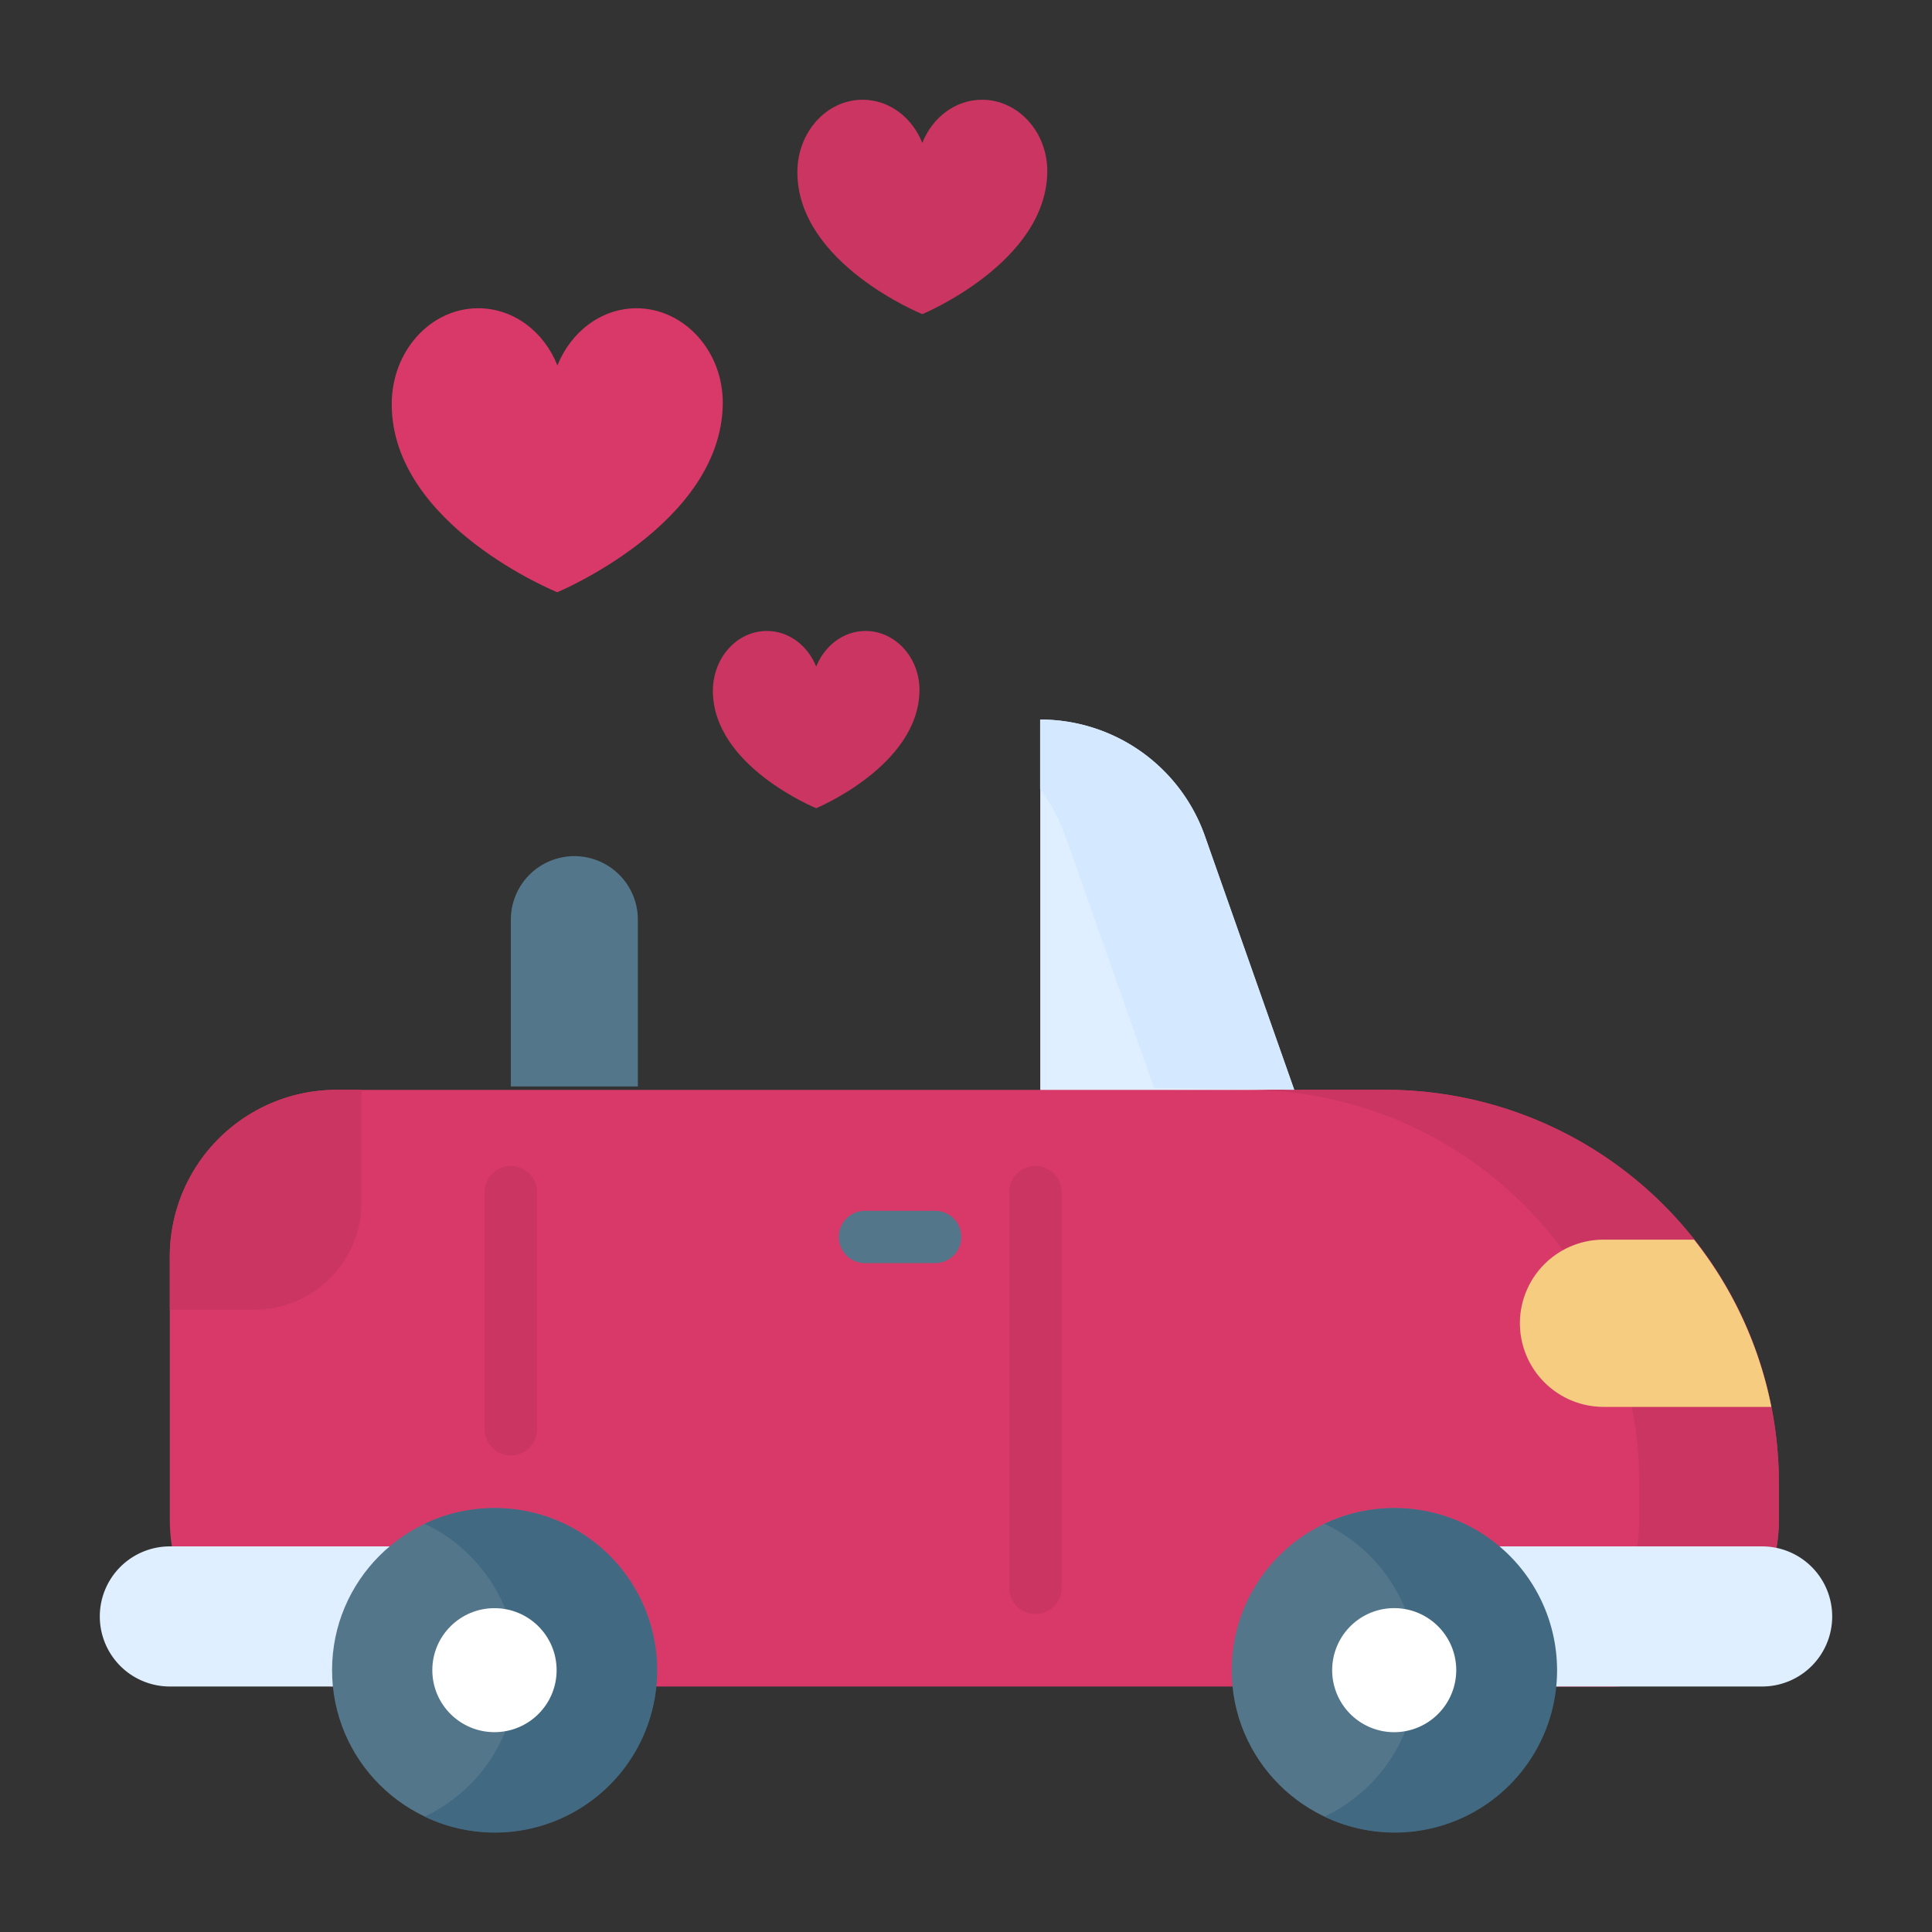 <svg id="Layer_1" data-name="Layer 1" xmlns="http://www.w3.org/2000/svg" viewBox="0 0 512 512"><rect x="0" y="0" width="512" height="512" fill="#333333" stroke="none"/><defs><style>.cls-1{fill:#e0efff;}.cls-2{fill:#d83968;}.cls-3{fill:#ca3561;}.cls-4{fill:#54768a;}.cls-5{fill:#d4e8ff;}.cls-6{fill:#f6cd80;}.cls-7{fill:#416a82;}.cls-8{fill:#fff;}</style></defs><path class="cls-1" d="M343,288.8l-23.68-67.25a46.24,46.24,0,0,0-43.64-30.86V306.4Z"/><path class="cls-2" d="M427.22,446.94h-338A44.18,44.18,0,0,1,45,402.77V333a44.17,44.17,0,0,1,44.18-44.17H367.15A104.25,104.25,0,0,1,471.4,393.05v9.72a44.18,44.18,0,0,1-44.18,44.17Z"/><path class="cls-3" d="M367.15,288.8H330.2A104.25,104.25,0,0,1,434.44,393.05v9.72a44.17,44.17,0,0,1-44.17,44.17h37a44.17,44.17,0,0,0,44.17-44.17v-9.72A104.25,104.25,0,0,0,367.15,288.8Z"/><path class="cls-4" d="M135.38,287.92v-44.2a16.83,16.83,0,0,1,33.66,0v44.2Z"/><path class="cls-5" d="M282.33,221.55l23.51,66.77,37.12.49-23.68-67.26a46.24,46.24,0,0,0-43.64-30.86v18.4a46.1,46.1,0,0,1,6.69,12.46Z"/><path class="cls-3" d="M95.79,318.66V288.8H89.32A44.25,44.25,0,0,0,45,333v14.1H67.29a28.47,28.47,0,0,0,28.5-28.44Z"/><path class="cls-1" d="M137.15,446.94H45a18.56,18.56,0,0,1-18.55-18.55v0A18.56,18.56,0,0,1,45,409.81h92.17Z"/><path class="cls-1" d="M374.85,446.94H467a18.56,18.56,0,0,0,18.55-18.55v0A18.56,18.56,0,0,0,467,409.81H374.85Z"/><path class="cls-6" d="M402.79,350.68A22.19,22.19,0,0,0,425,372.84h44.42a103.69,103.69,0,0,0-20.48-44.32H425a22.18,22.18,0,0,0-22.21,22.16Z"/><ellipse class="cls-4" cx="131.04" cy="442.61" rx="43.04" ry="42.95"/><path class="cls-7" d="M131,399.66a43,43,0,0,0-18.48,4.16,42.91,42.91,0,0,1,0,77.59A43,43,0,1,0,131,399.66Z"/><ellipse class="cls-8" cx="131.04" cy="442.61" rx="16.47" ry="16.43"/><ellipse class="cls-4" cx="369.45" cy="442.61" rx="43.04" ry="42.95"/><path class="cls-7" d="M369.45,399.66A42.94,42.94,0,0,0,351,403.82a42.92,42.92,0,0,1,0,77.59,43,43,0,1,0,18.48-81.75Z"/><path class="cls-8" d="M369.45,459.05a16.44,16.44,0,1,1,16.47-16.44A16.47,16.47,0,0,1,369.45,459.05Z"/><path class="cls-3" d="M274.39,309a6.92,6.92,0,0,0-6.92,6.93V420.53a6.93,6.93,0,1,0,13.85,0V315.88A6.93,6.93,0,0,0,274.39,309Z"/><path class="cls-4" d="M247.82,320.88h-18.6a6.93,6.93,0,0,0,0,13.86h18.6a6.93,6.93,0,0,0,0-13.86Z"/><path class="cls-3" d="M135.38,309a6.93,6.93,0,0,0-6.93,6.93v62.83a6.93,6.93,0,0,0,13.86,0V315.88A6.93,6.93,0,0,0,135.38,309Z"/><path class="cls-2" d="M168.72,81.69c-9.36,0-17.41,6.22-21,15.15-3.55-8.93-11.6-15.15-21-15.15-12.65,0-22.91,11.37-22.91,25.4,0,32.12,43.87,49.86,43.87,49.86s43.43-18,43.86-49.86c.2-14-10.25-25.4-22.9-25.4Z"/><path class="cls-3" d="M260.25,26.43c-7.07,0-13.15,4.7-15.83,11.44-2.68-6.74-8.76-11.44-15.82-11.44-9.55,0-17.29,8.59-17.29,19.18,0,24.25,33.11,37.64,33.11,37.64s32.79-13.57,33.12-37.64C277.68,35,269.79,26.43,260.25,26.43Z"/><path class="cls-3" d="M229.38,167.21c-5.84,0-10.86,3.89-13.08,9.45-2.22-5.56-7.24-9.45-13.08-9.45-7.9,0-14.3,7.1-14.3,15.86,0,20,27.38,31.11,27.38,31.11s27.1-11.22,27.37-31.11c.12-8.76-6.4-15.86-14.29-15.86Z"/></svg>